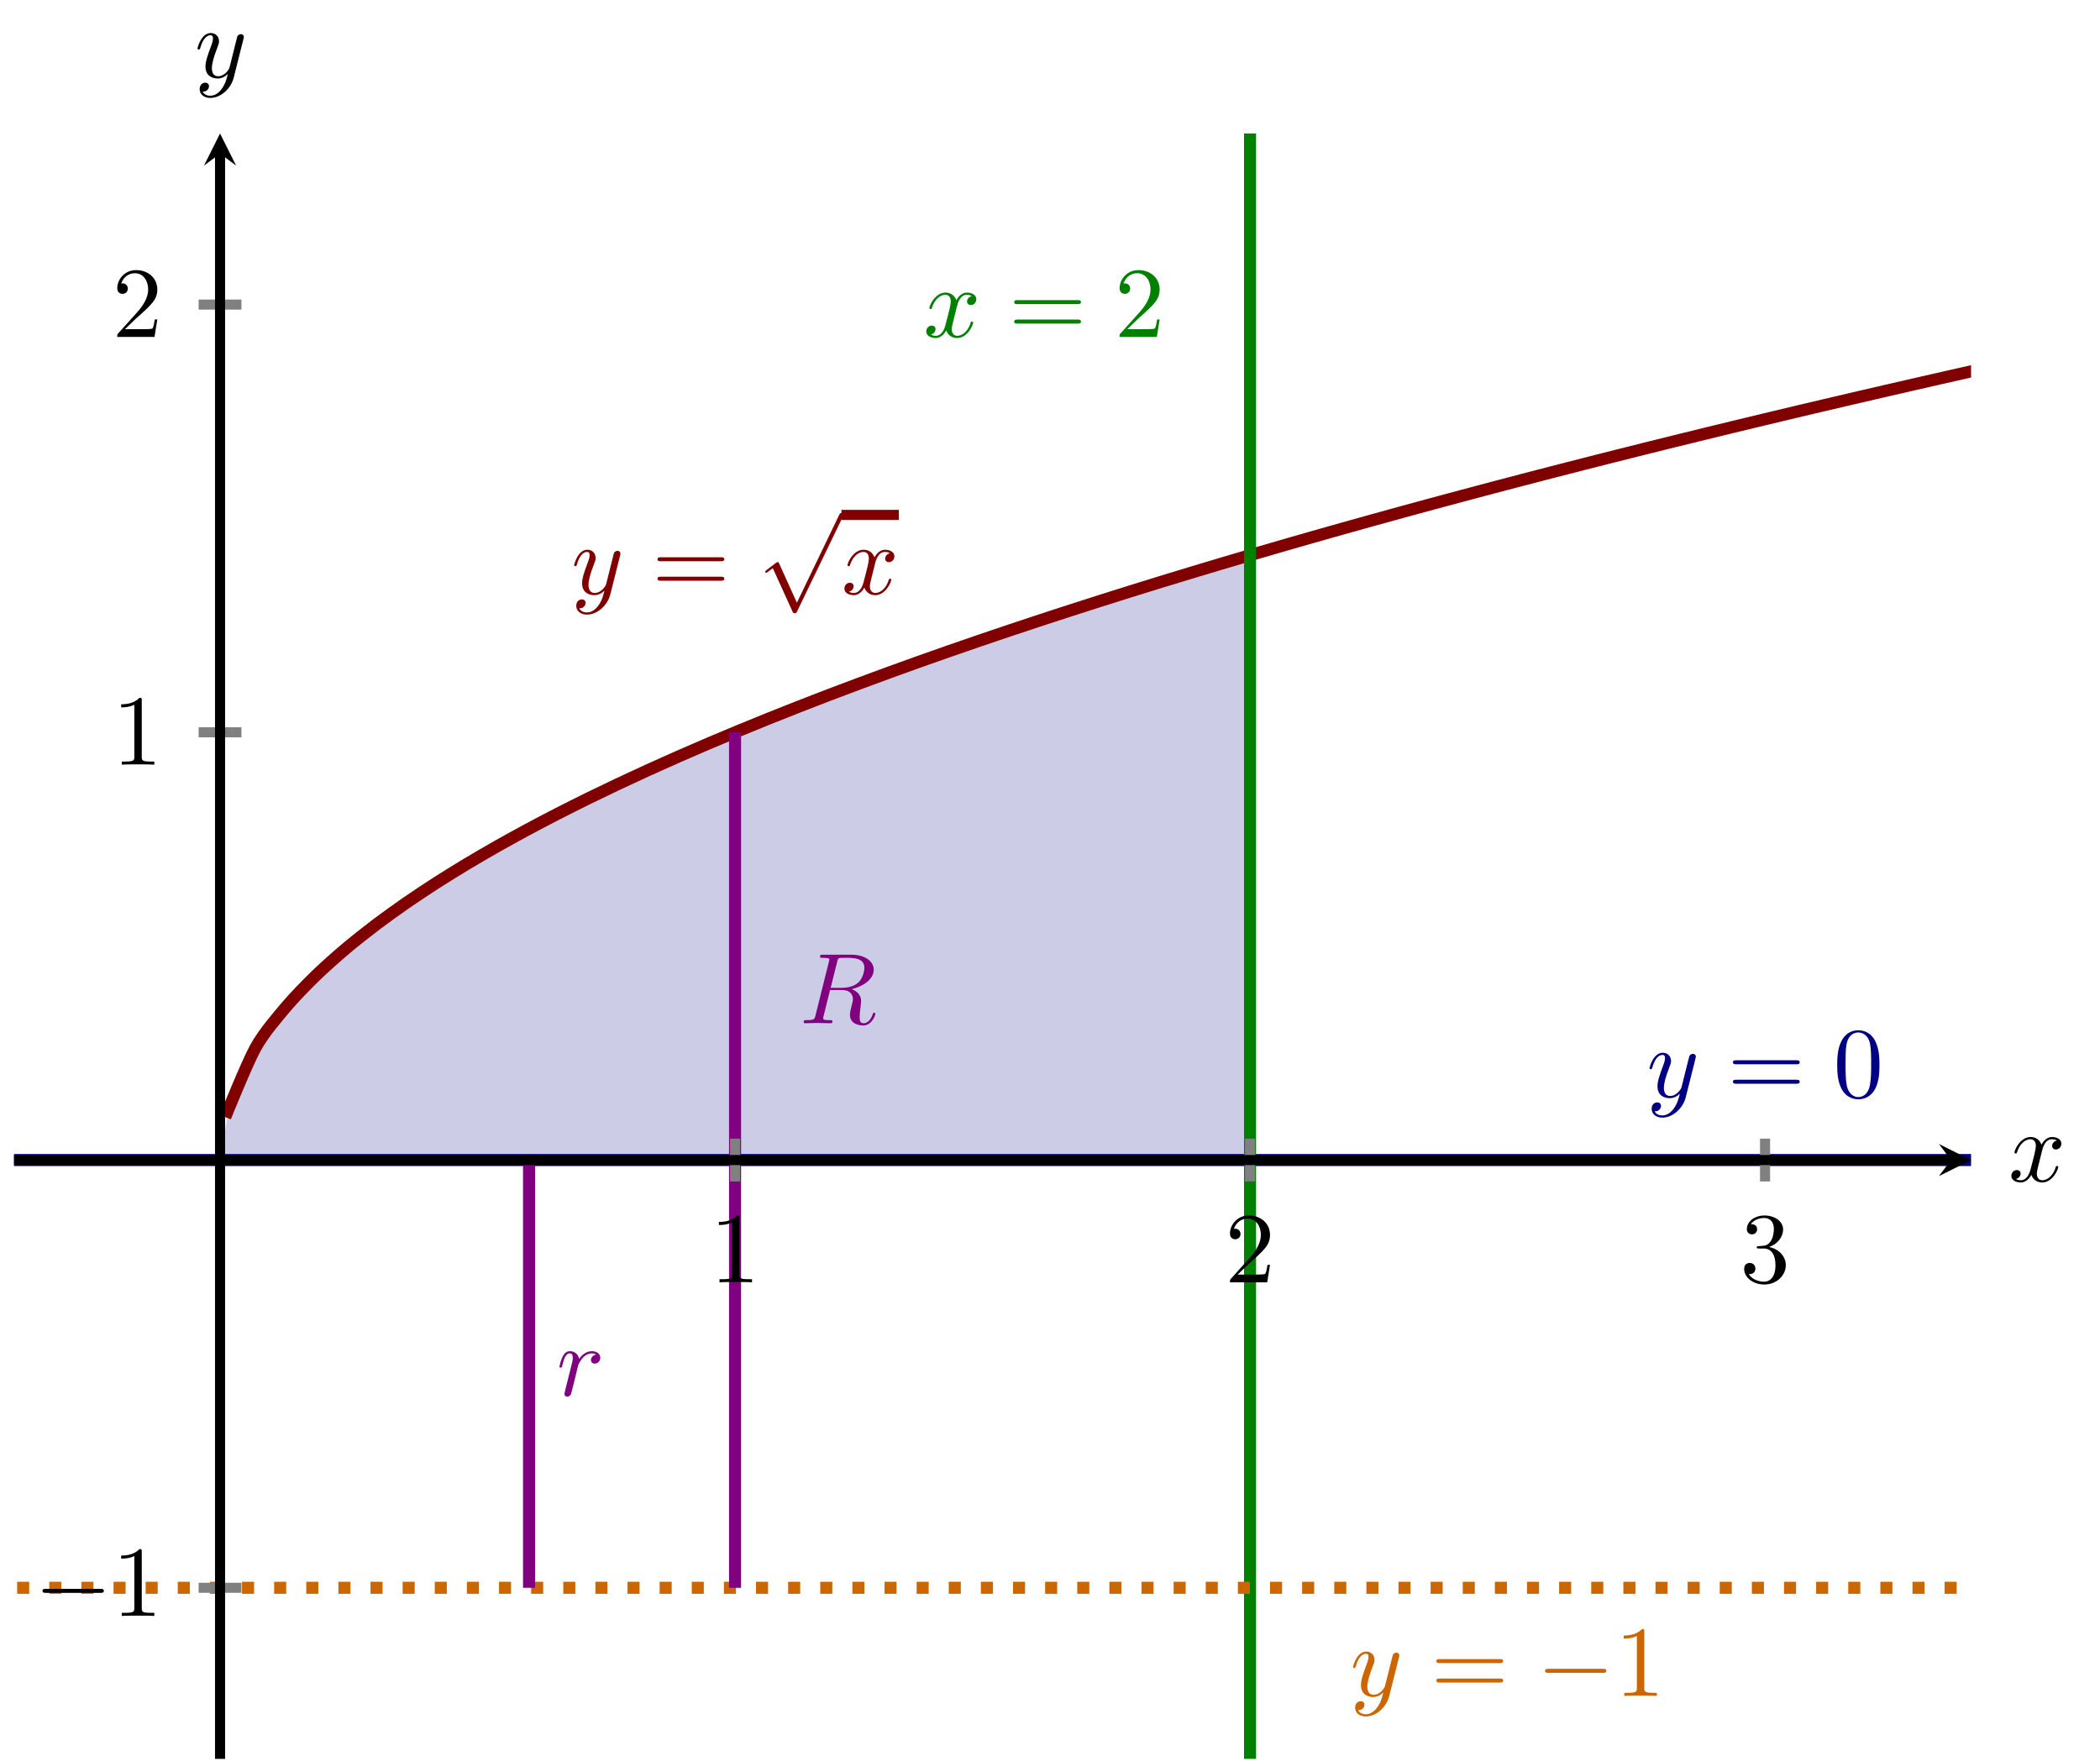 <?xml version="1.0" encoding="UTF-8" standalone="no"?>
<!DOCTYPE svg PUBLIC "-//W3C//DTD SVG 1.1//EN" "http://www.w3.org/Graphics/SVG/1.1/DTD/svg11.dtd">
<svg xmlns="http://www.w3.org/2000/svg" xmlns:xlink="http://www.w3.org/1999/xlink" version="1.1" width="208.468pt" height="174.851pt" viewBox="0 0 208.468 174.851">
<clipPath id="cp0">
<path transform="matrix(1,0,0,-1,1.394,174.652)" d="M 0 0 L 194.274 0 L 194.274 161.397 L 0 161.397 Z "/>
</clipPath>
<g clip-path="url(#cp0)">
<path transform="matrix(1,0,0,-1,1.394,174.652)" d="M 20.45 59.462 L 21.483 65.498 L 22.515 67.999 L 23.548 69.918 L 24.581 71.535 L 25.614 72.96 L 26.647 74.249 L 27.679 75.433 L 28.712 76.536 L 29.745 77.572 L 30.778 78.552 L 31.81 79.483 L 32.843 80.374 L 33.876 81.227 L 34.909 82.049 L 35.941 82.842 L 36.974 83.609 L 38.007 84.352 L 39.04 85.073 L 40.073 85.775 L 41.105 86.459 L 42.138 87.125 L 43.171 87.776 L 44.204 88.413 L 45.236 89.035 L 46.269 89.645 L 47.302 90.243 L 48.335 90.829 L 49.367 91.405 L 50.4 91.97 L 51.433 92.526 L 52.466 93.073 L 53.498 93.61 L 54.531 94.14 L 55.564 94.661 L 56.597 95.175 L 57.63 95.682 L 58.662 96.182 L 59.695 96.674 L 60.728 97.161 L 61.761 97.641 L 62.793 98.115 L 63.826 98.584 L 64.859 99.047 L 65.892 99.505 L 66.924 99.957 L 67.957 100.405 L 68.99 100.847 L 70.023 101.285 L 71.056 101.719 L 72.088 102.147 L 73.121 102.572 L 74.154 102.992 L 75.187 103.409 L 76.219 103.821 L 77.252 104.23 L 78.285 104.635 L 79.318 105.037 L 80.35 105.435 L 81.383 105.83 L 82.416 106.221 L 83.449 106.609 L 84.482 106.994 L 85.514 107.376 L 86.547 107.755 L 87.58 108.13 L 88.613 108.503 L 89.645 108.873 L 90.678 109.241 L 91.711 109.605 L 92.744 109.968 L 93.776 110.327 L 94.809 110.684 L 95.842 111.038 L 96.875 111.39 L 97.908 111.74 L 98.94 112.088 L 99.973 112.433 L 101.006 112.775 L 102.039 113.116 L 103.071 113.455 L 104.104 113.791 L 105.137 114.125 L 106.17 114.458 L 107.203 114.788 L 108.235 115.116 L 109.268 115.443 L 110.301 115.767 L 111.334 116.09 L 112.366 116.411 L 113.399 116.73 L 114.432 117.047 L 115.465 117.363 L 116.497 117.677 L 117.53 117.989 L 118.563 118.299 L 119.596 118.608 L 120.628 118.915 L 121.661 119.221 L 122.694 119.525 L 122.699 59.462 L 118.438 59.462 L 114.178 59.462 L 109.918 59.462 L 105.657 59.462 L 101.397 59.462 L 97.137 59.462 L 92.876 59.462 L 88.616 59.462 L 84.356 59.462 L 80.095 59.462 L 75.835 59.462 L 71.574 59.462 L 67.314 59.462 L 63.054 59.462 L 58.793 59.462 L 54.533 59.462 L 50.273 59.462 L 46.012 59.462 L 41.752 59.462 L 37.491 59.462 L 33.231 59.462 L 28.971 59.462 L 24.71 59.462 L 20.45 59.462 Z " fill="#cccce6"/>
</g>
<clipPath id="cp1">
<path transform="matrix(1,0,0,-1,1.394,174.652)" d="M 0 0 L 194.274 0 L 194.274 161.397 L 0 161.397 Z "/>
</clipPath>
<g clip-path="url(#cp1)">
<path transform="matrix(1,0,0,-1,1.394,174.652)" stroke-width="1.196" stroke-linecap="butt" stroke-miterlimit="10" stroke-linejoin="miter" fill="none" stroke="#000080" d="M 0 59.462 C 0 59.462 8.927 59.462 12.355 59.462 C 15.784 59.462 21.282 59.462 24.71 59.462 C 28.139 59.462 33.637 59.462 37.065 59.462 C 40.494 59.462 45.992 59.462 49.42 59.462 C 52.849 59.462 58.347 59.462 61.776 59.462 C 65.204 59.462 70.702 59.462 74.131 59.462 C 77.559 59.462 83.057 59.462 86.486 59.462 C 89.914 59.462 95.412 59.462 98.841 59.462 C 102.269 59.462 107.767 59.462 111.196 59.462 C 114.624 59.462 120.123 59.462 123.551 59.462 C 126.979 59.462 132.478 59.462 135.906 59.462 C 139.335 59.462 144.833 59.462 148.261 59.462 C 151.69 59.462 157.188 59.462 160.616 59.462 C 164.045 59.462 169.543 59.462 172.971 59.462 C 176.4 59.462 181.898 59.462 185.327 59.462 C 188.755 59.462 194.253 59.462 197.682 59.462 C 201.11 59.462 206.608 59.462 210.037 59.462 C 213.465 59.462 218.963 59.462 222.392 59.462 C 225.82 59.462 231.318 59.462 234.747 59.462 C 238.175 59.462 243.674 59.462 247.102 59.462 C 250.531 59.462 256.029 59.462 259.457 59.462 C 262.886 59.462 268.384 59.462 271.812 59.462 C 275.241 59.462 280.739 59.462 284.167 59.462 C 287.596 59.462 296.522 59.462 296.522 59.462 "/>
<path transform="matrix(1,0,0,-1,1.394,174.652)" stroke-width="1.196" stroke-linecap="butt" stroke-miterlimit="10" stroke-linejoin="miter" fill="none" stroke="#800000" d="M 20.966 63.729 C 20.966 63.729 23.13 69.082 23.961 70.593 C 24.792 72.103 26.125 73.618 26.956 74.614 C 27.787 75.61 29.12 76.961 29.951 77.772 C 30.783 78.583 32.115 79.757 32.947 80.461 C 33.778 81.164 35.111 82.212 35.942 82.842 C 36.773 83.472 38.106 84.426 38.937 85.002 C 39.768 85.578 41.101 86.46 41.932 86.994 C 42.763 87.528 44.096 88.35 44.927 88.85 C 45.758 89.35 47.091 90.125 47.922 90.597 C 48.753 91.068 50.086 91.802 50.917 92.25 C 51.748 92.698 53.081 93.397 53.913 93.824 C 54.744 94.251 56.077 94.919 56.908 95.329 C 57.739 95.738 59.072 96.379 59.903 96.773 C 60.734 97.166 62.067 97.784 62.898 98.163 C 63.729 98.542 65.062 99.139 65.893 99.505 C 66.724 99.872 68.057 100.449 68.888 100.804 C 69.719 101.159 71.052 101.718 71.883 102.062 C 72.714 102.406 74.047 102.95 74.878 103.285 C 75.71 103.62 77.042 104.149 77.874 104.475 C 78.705 104.8 80.038 105.316 80.869 105.634 C 81.7 105.951 83.033 106.454 83.864 106.764 C 84.695 107.074 86.028 107.565 86.859 107.868 C 87.69 108.171 89.023 108.652 89.854 108.948 C 90.685 109.244 92.018 109.714 92.849 110.004 C 93.68 110.295 95.013 110.755 95.844 111.039 C 96.676 111.324 98.008 111.775 98.84 112.054 C 99.671 112.333 101.004 112.775 101.835 113.049 C 102.666 113.323 103.999 113.757 104.83 114.026 C 105.661 114.295 106.994 114.722 107.825 114.986 C 108.656 115.25 109.989 115.67 110.82 115.93 C 111.651 116.19 112.984 116.602 113.815 116.858 C 114.646 117.113 115.979 117.52 116.81 117.771 C 117.642 118.023 118.974 118.423 119.806 118.671 C 120.637 118.918 121.969 119.312 122.801 119.556 C 123.632 119.8 124.965 120.189 125.796 120.429 C 126.627 120.67 127.96 121.053 128.791 121.29 C 129.622 121.527 130.955 121.905 131.786 122.139 C 132.617 122.373 133.95 122.745 134.781 122.976 C 135.612 123.207 136.945 123.575 137.776 123.803 C 138.607 124.031 139.94 124.394 140.772 124.619 C 141.603 124.844 142.935 125.203 143.767 125.425 C 144.598 125.647 145.931 126.001 146.762 126.221 C 147.593 126.441 148.926 126.791 149.757 127.008 C 150.588 127.225 151.921 127.571 152.752 127.786 C 153.583 128 154.916 128.343 155.747 128.555 C 156.578 128.767 157.911 129.105 158.742 129.315 C 159.573 129.525 160.906 129.86 161.737 130.068 C 162.569 130.275 163.901 130.607 164.733 130.812 C 165.564 131.018 166.897 131.346 167.728 131.549 C 168.559 131.752 169.892 132.077 170.723 132.278 C 171.554 132.48 172.887 132.801 173.718 133 C 174.549 133.2 175.882 133.518 176.713 133.716 C 177.544 133.913 178.877 134.228 179.708 134.424 C 180.539 134.619 181.872 134.932 182.703 135.125 C 183.534 135.319 184.867 135.628 185.699 135.82 C 186.53 136.013 187.863 136.319 188.694 136.509 C 189.525 136.7 190.858 137.004 191.689 137.192 C 192.52 137.381 193.853 137.682 194.684 137.869 C 195.515 138.056 196.848 138.355 197.679 138.54 C 198.51 138.726 199.843 139.022 200.674 139.205 C 201.505 139.389 202.838 139.683 203.669 139.865 C 204.5 140.048 205.833 140.339 206.664 140.52 C 207.496 140.701 208.828 140.99 209.66 141.169 C 210.491 141.349 211.824 141.635 212.655 141.813 C 213.486 141.991 214.819 142.276 215.65 142.453 C 216.481 142.629 217.814 142.911 218.645 143.087 C 219.476 143.262 220.809 143.542 221.64 143.716 C 222.471 143.89 223.804 144.168 224.635 144.341 C 225.466 144.514 226.799 144.79 227.63 144.961 C 228.462 145.133 229.794 145.407 230.626 145.577 C 231.457 145.747 232.79 146.02 233.621 146.189 C 234.452 146.358 235.785 146.628 236.616 146.796 C 237.447 146.964 238.78 147.232 239.611 147.399 C 240.442 147.565 241.775 147.832 242.606 147.998 C 243.437 148.163 244.77 148.428 245.601 148.592 C 246.432 148.757 247.765 149.02 248.596 149.183 C 249.428 149.347 250.76 149.608 251.591 149.77 C 252.423 149.933 253.756 150.192 254.587 150.353 C 255.418 150.515 256.751 150.773 257.582 150.933 C 258.413 151.093 259.746 151.35 260.577 151.509 C 261.408 151.668 262.741 151.923 263.572 152.081 C 264.403 152.239 265.736 152.493 266.567 152.65 C 267.398 152.807 268.731 153.059 269.562 153.215 C 270.393 153.372 271.726 153.622 272.557 153.777 C 273.389 153.933 274.721 154.181 275.553 154.336 C 276.384 154.49 277.717 154.737 278.548 154.891 C 279.379 155.045 280.712 155.29 281.543 155.443 C 282.374 155.596 283.707 155.84 284.538 155.992 C 285.369 156.144 286.702 156.387 287.533 156.538 C 288.364 156.689 289.697 156.931 290.528 157.081 C 291.359 157.231 292.692 157.471 293.523 157.621 C 294.355 157.77 296.519 158.157 296.519 158.157 "/>
<path transform="matrix(1,0,0,-1,1.394,174.652)" stroke-width="1.196" stroke-linecap="butt" stroke-miterlimit="10" stroke-linejoin="miter" fill="none" stroke="#008000" d="M 122.699 -110.429 L 122.699 569.136 "/>
<symbol id="font_2_4">
<path d="M .457 .586 C .461 .6 .461 .602 .461 .609 C .461 .627 .447 .636 .432 .636 C .422 .636 .406 .63 .397 .615 C .395 .61 .387 .579 .383 .561 C .376 .535 .369 .508 .363 .481 L .318 .301 C .314 .286 .271 .216 .205 .216 C .154 .216 .143 .26 .143 .297 C .143 .343 .16 .405 .194 .493 C .21 .534 .214 .545 .214 .565 C .214 .61 .182 .647 .132 .647 C .037 .647 0 .502 0 .493 C 0 .483 .01 .483 .012 .483 C .022 .483 .023 .485 .028 .501 C .055 .595 .095 .625 .129 .625 C .137 .625 .154 .625 .154 .593 C .154 .568 .144 .542 .137 .523 C .097 .417 .079 .36 .079 .313 C .079 .224 .142 .194 .201 .194 C .24 .194 .274 .211 .302 .239 C .289 .187 .277 .138 .237 .085 C .211 .051 .173 .022 .127 .022 C .113 .022 .068 .025 .051 .064 C .067 .064 .08 .064 .094 .076 C .104 .085 .114 .098 .114 .117 C .114 .148 .087 .152 .077 .152 C .054 .152 .021 .136 .021 .087 C .021 .037 .065 0 .127 0 C .23 0 .333 .091 .361 .204 L .457 .586 Z "/>
</symbol>
<use xlink:href="#font_2_4" transform="matrix(9.963,0,0,-9.963,56.996,61.032)" fill="#800000"/>
<symbol id="font_3_5">
<path d="M .631 .194 C .646 .194 .665 .194 .665 .214 C .665 .234 .646 .234 .632 .234 L .033 .234 C .019 .234 0 .234 0 .214 C 0 .194 .019 .194 .034 .194 L .631 .194 M .632 0 C .646 0 .665 0 .665 .02 C .665 .04 .646 .04 .631 .04 L .034 .04 C .019 .04 0 .04 0 .02 C 0 0 .019 0 .033 0 L .632 0 Z "/>
</symbol>
<use xlink:href="#font_3_5" transform="matrix(9.963,0,0,-9.963,65.274,57.665)" fill="#800000"/>
<symbol id="font_4_2">
<path d="M .316 .105 L .14 .494 C .133 .51 .128 .51 .125 .51 C .124 .51 .119 .51 .108 .502 L .013 .43 C 0 .42 0 .417 0 .414 C 0 .409 .003 .403 .01 .403 C .016 .403 .033 .417 .044 .425 C .05 .43 .065 .441 .076 .449 L .273 .016 C .28 0 .285 0 .294 0 C .309 0 .312 .006 .319 .02 L .773 .96 C .78 .974 .78 .978 .78 .98 C .78 .99 .772 1 .76 1 C .752 1 .745 .995 .737 .979 L .316 .105 Z "/>
</symbol>
<use xlink:href="#font_4_2" transform="matrix(9.963,0,0,-9.963,75.959,60.892)" fill="#800000"/>
<path transform="matrix(1,0,0,-1,83.534,51.129)" stroke-width="1" stroke-linecap="butt" stroke-miterlimit="10" stroke-linejoin="miter" fill="none" stroke="#800000" d="M 0 0 L 5.694 0 "/>
<symbol id="font_2_3">
<path d="M .305 .313 C .311 .339 .334 .431 .404 .431 C .409 .431 .433 .431 .454 .418 C .426 .413 .406 .388 .406 .364 C .406 .348 .417 .329 .444 .329 C .466 .329 .498 .347 .498 .387 C .498 .439 .439 .453 .405 .453 C .347 .453 .312 .4 .3 .377 C .275 .443 .221 .453 .192 .453 C .088 .453 .031 .324 .031 .299 C .031 .289 .041 .289 .043 .289 C .051 .289 .054 .291 .056 .3 C .09 .406 .156 .431 .19 .431 C .209 .431 .244 .422 .244 .364 C .244 .333 .227 .266 .19 .126 C .174 .064 .139 .022 .095 .022 C .089 .022 .066 .022 .045 .035 C .07 .04 .092 .061 .092 .089 C .092 .116 .07 .124 .055 .124 C .025 .124 0 .098 0 .066 C 0 .02 .05 0 .094 0 C .16 0 .196 .07 .199 .076 C .211 .039 .247 0 .307 0 C .41 0 .467 .129 .467 .154 C .467 .164 .458 .164 .455 .164 C .446 .164 .444 .16 .442 .153 C .409 .046 .341 .022 .309 .022 C .27 .022 .254 .054 .254 .088 C .254 .11 .26 .132 .271 .176 L .305 .313 Z "/>
</symbol>
<use xlink:href="#font_2_3" transform="matrix(9.963,0,0,-9.963,83.823,59.1)" fill="#800000"/>
<use xlink:href="#font_2_4" transform="matrix(9.963,0,0,-9.963,163.751,110.98)" fill="#000080"/>
<symbol id="font_3_1">
<path d="M .421 .342 C .421 .422 .416 .502 .381 .576 C .335 .672 .253 .688 .211 .688 C .151 .688 .078 .662 .037 .569 C .005 .5 0 .422 0 .342 C 0 .267 .004 .177 .045 .101 C .088 .02 .161 0 .21 0 C .264 0 .34 .021 .384 .116 C .416 .185 .421 .263 .421 .342 M .21 .022 C .171 .022 .112 .047 .094 .143 C .083 .203 .083 .295 .083 .354 C .083 .418 .083 .484 .091 .538 C .11 .657 .185 .666 .21 .666 C .243 .666 .309 .648 .328 .549 C .338 .493 .338 .417 .338 .354 C .338 .279 .338 .211 .327 .147 C .312 .052 .255 .022 .21 .022 Z "/>
</symbol>
<use xlink:href="#font_3_5" transform="matrix(9.963,0,0,-9.963,172.03,107.613)" fill="#000080"/>
<use xlink:href="#font_3_1" transform="matrix(9.963,0,0,-9.963,182.381,109.157)" fill="#000080"/>
<use xlink:href="#font_2_3" transform="matrix(9.963,0,0,-9.963,91.952,33.566)" fill="#008000"/>
<symbol id="font_3_3">
<path d="M .077 .077 L .183 .18 C .339 .318 .399 .372 .399 .472 C .399 .586 .309 .666 .187 .666 C .074 .666 0 .574 0 .485 C 0 .429 .05 .429 .053 .429 C .07 .429 .105 .441 .105 .482 C .105 .508 .087 .534 .052 .534 C .044 .534 .042 .534 .039 .533 C .062 .598 .116 .635 .174 .635 C .265 .635 .308 .554 .308 .472 C .308 .392 .258 .313 .203 .251 L .011 .037 C 0 .026 0 .024 0 0 L .371 0 L .399 .174 L .374 .174 C .369 .144 .362 .1 .352 .085 C .345 .077 .279 .077 .257 .077 L .077 .077 Z "/>
</symbol>
<use xlink:href="#font_3_5" transform="matrix(9.963,0,0,-9.963,100.682,32.131)" fill="#008000"/>
<use xlink:href="#font_3_3" transform="matrix(9.963,0,0,-9.963,111.143,33.456)" fill="#008000"/>
<path transform="matrix(1,0,0,-1,1.394,174.652)" stroke-width="1.196" stroke-linecap="butt" stroke-dasharray="1.196,1.993" stroke-miterlimit="10" stroke-linejoin="miter" fill="none" stroke="#cc6600" d="M -490.797 16.989 L 531.697 16.989 "/>
<use xlink:href="#font_2_4" transform="matrix(9.963,0,0,-9.963,134.315,170.441)" fill="#cc6600"/>
<use xlink:href="#font_3_5" transform="matrix(9.963,0,0,-9.963,142.593,167.074)" fill="#cc6600"/>
<symbol id="font_4_1">
<path d="M .576 0 C .593 0 .611 0 .611 .02 C .611 .04 .593 .04 .576 .04 L .035 .04 C .018 .04 0 .04 0 .02 C 0 0 .018 0 .035 0 L .576 0 Z "/>
</symbol>
<use xlink:href="#font_4_1" transform="matrix(9.963,0,0,-9.963,153.378,166.108)" fill="#cc6600"/>
<symbol id="font_3_2">
<path d="M .205 .64 C .205 .664 .205 .666 .182 .666 C .12 .602 .032 .602 0 .602 L 0 .571 C .02 .571 .079 .571 .131 .597 L .131 .079 C .131 .043 .128 .031 .038 .031 L .006 .031 L .006 0 C .041 .003 .128 .003 .168 .003 C .208 .003 .295 .003 .33 0 L .33 .031 L .298 .031 C .208 .031 .205 .042 .205 .079 L .205 .64 Z "/>
</symbol>
<use xlink:href="#font_3_2" transform="matrix(9.963,0,0,-9.963,161.187,168.399)" fill="#cc6600"/>
<path transform="matrix(1,0,0,-1,1.394,174.652)" stroke-width="1.196" stroke-linecap="butt" stroke-miterlimit="10" stroke-linejoin="miter" fill="none" stroke="#800080" d="M 71.575 16.989 L 71.575 101.935 "/>
<path transform="matrix(1,0,0,-1,1.394,174.652)" stroke-width="1.196" stroke-linecap="butt" stroke-miterlimit="10" stroke-linejoin="miter" fill="none" stroke="#800080" d="M 51.125 16.989 L 51.125 59.462 "/>
<symbol id="font_2_1">
<path d="M .334 .636 C .34 .66 .343 .67 .362 .673 C .371 .674 .403 .674 .423 .674 C .494 .674 .605 .674 .605 .575 C .605 .541 .589 .472 .55 .433 C .524 .407 .471 .375 .381 .375 L .269 .375 L .334 .636 M .478 .362 C .579 .384 .698 .454 .698 .555 C .698 .641 .608 .705 .477 .705 L .192 .705 C .172 .705 .163 .705 .163 .685 C .163 .674 .172 .674 .191 .674 C .193 .674 .212 .674 .229 .672 C .247 .67 .256 .669 .256 .656 C .256 .652 .255 .649 .252 .637 L .118 .1 C .108 .061 .106 .053 .027 .053 C .009 .053 0 .053 0 .033 C 0 .022 .012 .022 .014 .022 C .042 .022 .112 .025 .14 .025 C .168 .025 .239 .022 .267 .022 C .275 .022 .287 .022 .287 .042 C .287 .053 .278 .053 .259 .053 C .222 .053 .194 .053 .194 .071 C .194 .077 .196 .082 .197 .088 L .263 .353 L .382 .353 C .473 .353 .491 .297 .491 .262 C .491 .247 .483 .216 .477 .193 C .47 .165 .461 .128 .461 .108 C .461 0 .581 0 .594 0 C .679 0 .714 .101 .714 .115 C .714 .127 .703 .127 .702 .127 C .693 .127 .691 .12 .689 .113 C .664 .039 .621 .022 .598 .022 C .565 .022 .558 .044 .558 .083 C .558 .114 .564 .165 .568 .197 C .57 .211 .572 .23 .572 .244 C .572 .321 .505 .352 .478 .362 Z "/>
</symbol>
<use xlink:href="#font_2_1" transform="matrix(9.963,0,0,-9.963,79.78,101.825)" fill="#800080"/>
<symbol id="font_2_2">
<path d="M .059 .07 C .056 .055 .05 .032 .05 .027 C .05 .009 .064 0 .079 0 C .091 0 .109 .008 .116 .028 C .118 .032 .152 .168 .156 .186 C .164 .219 .182 .289 .188 .316 C .192 .329 .22 .376 .244 .398 C .252 .405 .281 .431 .324 .431 C .35 .431 .365 .419 .366 .419 C .336 .414 .314 .39 .314 .364 C .314 .348 .325 .329 .352 .329 C .379 .329 .407 .352 .407 .388 C .407 .423 .375 .453 .324 .453 C .259 .453 .215 .404 .196 .376 C .188 .421 .152 .453 .105 .453 C .059 .453 .04 .414 .031 .396 C .013 .362 0 .302 0 .299 C 0 .289 .01 .289 .012 .289 C .022 .289 .023 .29 .029 .312 C .046 .383 .066 .431 .102 .431 C .119 .431 .133 .423 .133 .385 C .133 .364 .13 .353 .117 .301 L .059 .07 Z "/>
</symbol>
<use xlink:href="#font_2_2" transform="matrix(9.963,0,0,-9.963,55.534,138.681)" fill="#800080"/>
</g>
<use xlink:href="#font_3_2" transform="matrix(9.963,0,0,-9.963,71.364,127.33)"/>
<use xlink:href="#font_3_3" transform="matrix(9.963,0,0,-9.963,122.099,127.33)"/>
<symbol id="font_3_4">
<path d="M .248 .374 C .33 .401 .388 .471 .388 .55 C .388 .632 .3 .688 .204 .688 C .103 .688 .027 .628 .027 .552 C .027 .519 .049 .5 .078 .5 C .109 .5 .129 .522 .129 .551 C .129 .601 .082 .601 .067 .601 C .098 .65 .164 .663 .2 .663 C .241 .663 .296 .641 .296 .551 C .296 .539 .294 .481 .268 .437 C .238 .389 .204 .386 .179 .385 C .171 .384 .147 .382 .14 .382 C .132 .381 .125 .38 .125 .37 C .125 .359 .132 .359 .149 .359 L .193 .359 C .275 .359 .312 .291 .312 .193 C .312 .057 .243 .028 .199 .028 C .156 .028 .081 .045 .046 .104 C .081 .099 .112 .121 .112 .159 C .112 .195 .085 .215 .056 .215 C .032 .215 0 .201 0 .157 C 0 .066 .093 0 .202 0 C .324 0 .415 .091 .415 .193 C .415 .275 .352 .353 .248 .374 Z "/>
</symbol>
<use xlink:href="#font_3_4" transform="matrix(9.963,0,0,-9.963,173.143,127.549)"/>
<use xlink:href="#font_4_1" transform="matrix(9.963,0,0,-9.963,4.221,158.167)"/>
<use xlink:href="#font_3_2" transform="matrix(9.963,0,0,-9.963,12.03,160.458)"/>
<use xlink:href="#font_3_2" transform="matrix(9.963,0,0,-9.963,12.03,75.929)"/>
<use xlink:href="#font_3_3" transform="matrix(9.963,0,0,-9.963,11.641,33.456)"/>
<use xlink:href="#font_2_3" transform="matrix(9.963,0,0,-9.963,199.669,117.416)"/>
<use xlink:href="#font_2_4" transform="matrix(9.963,0,0,-9.963,19.61,9.726)"/>
<path transform="matrix(1,0,0,-1,1.394,174.652)" stroke-width="1" stroke-linecap="butt" stroke-miterlimit="10" stroke-linejoin="miter" fill="none" stroke="#808080" d="M 71.575 57.336 L 71.575 61.588 M 122.699 57.336 L 122.699 61.588 M 173.824 57.336 L 173.824 61.588 "/>
<path transform="matrix(1,0,0,-1,1.394,174.652)" stroke-width="1" stroke-linecap="butt" stroke-miterlimit="10" stroke-linejoin="miter" fill="none" stroke="#808080" d="M 18.324 16.989 L 22.575 16.989 M 18.324 101.935 L 22.575 101.935 M 18.324 144.408 L 22.575 144.408 "/>
<path transform="matrix(1,0,0,-1,1.394,174.652)" stroke-width="1" stroke-linecap="butt" stroke-miterlimit="10" stroke-linejoin="miter" fill="none" stroke="#000000" d="M 0 59.462 L 192.281 59.462 "/>
<path transform="matrix(1,0,0,-1,193.675,115.19)" d="M 1.993 0 L -1.196 1.594 L 0 0 L -1.196 -1.594 "/>
<path transform="matrix(1,0,0,-1,1.394,174.652)" stroke-width="1" stroke-linecap="butt" stroke-miterlimit="10" stroke-linejoin="miter" fill="none" stroke="#000000" d="M 20.45 0 L 20.45 159.404 "/>
<path transform="matrix(0,-1,-1,-0,21.844,15.248)" d="M 1.993 0 L -1.196 1.594 L 0 0 L -1.196 -1.594 "/>
</svg>
